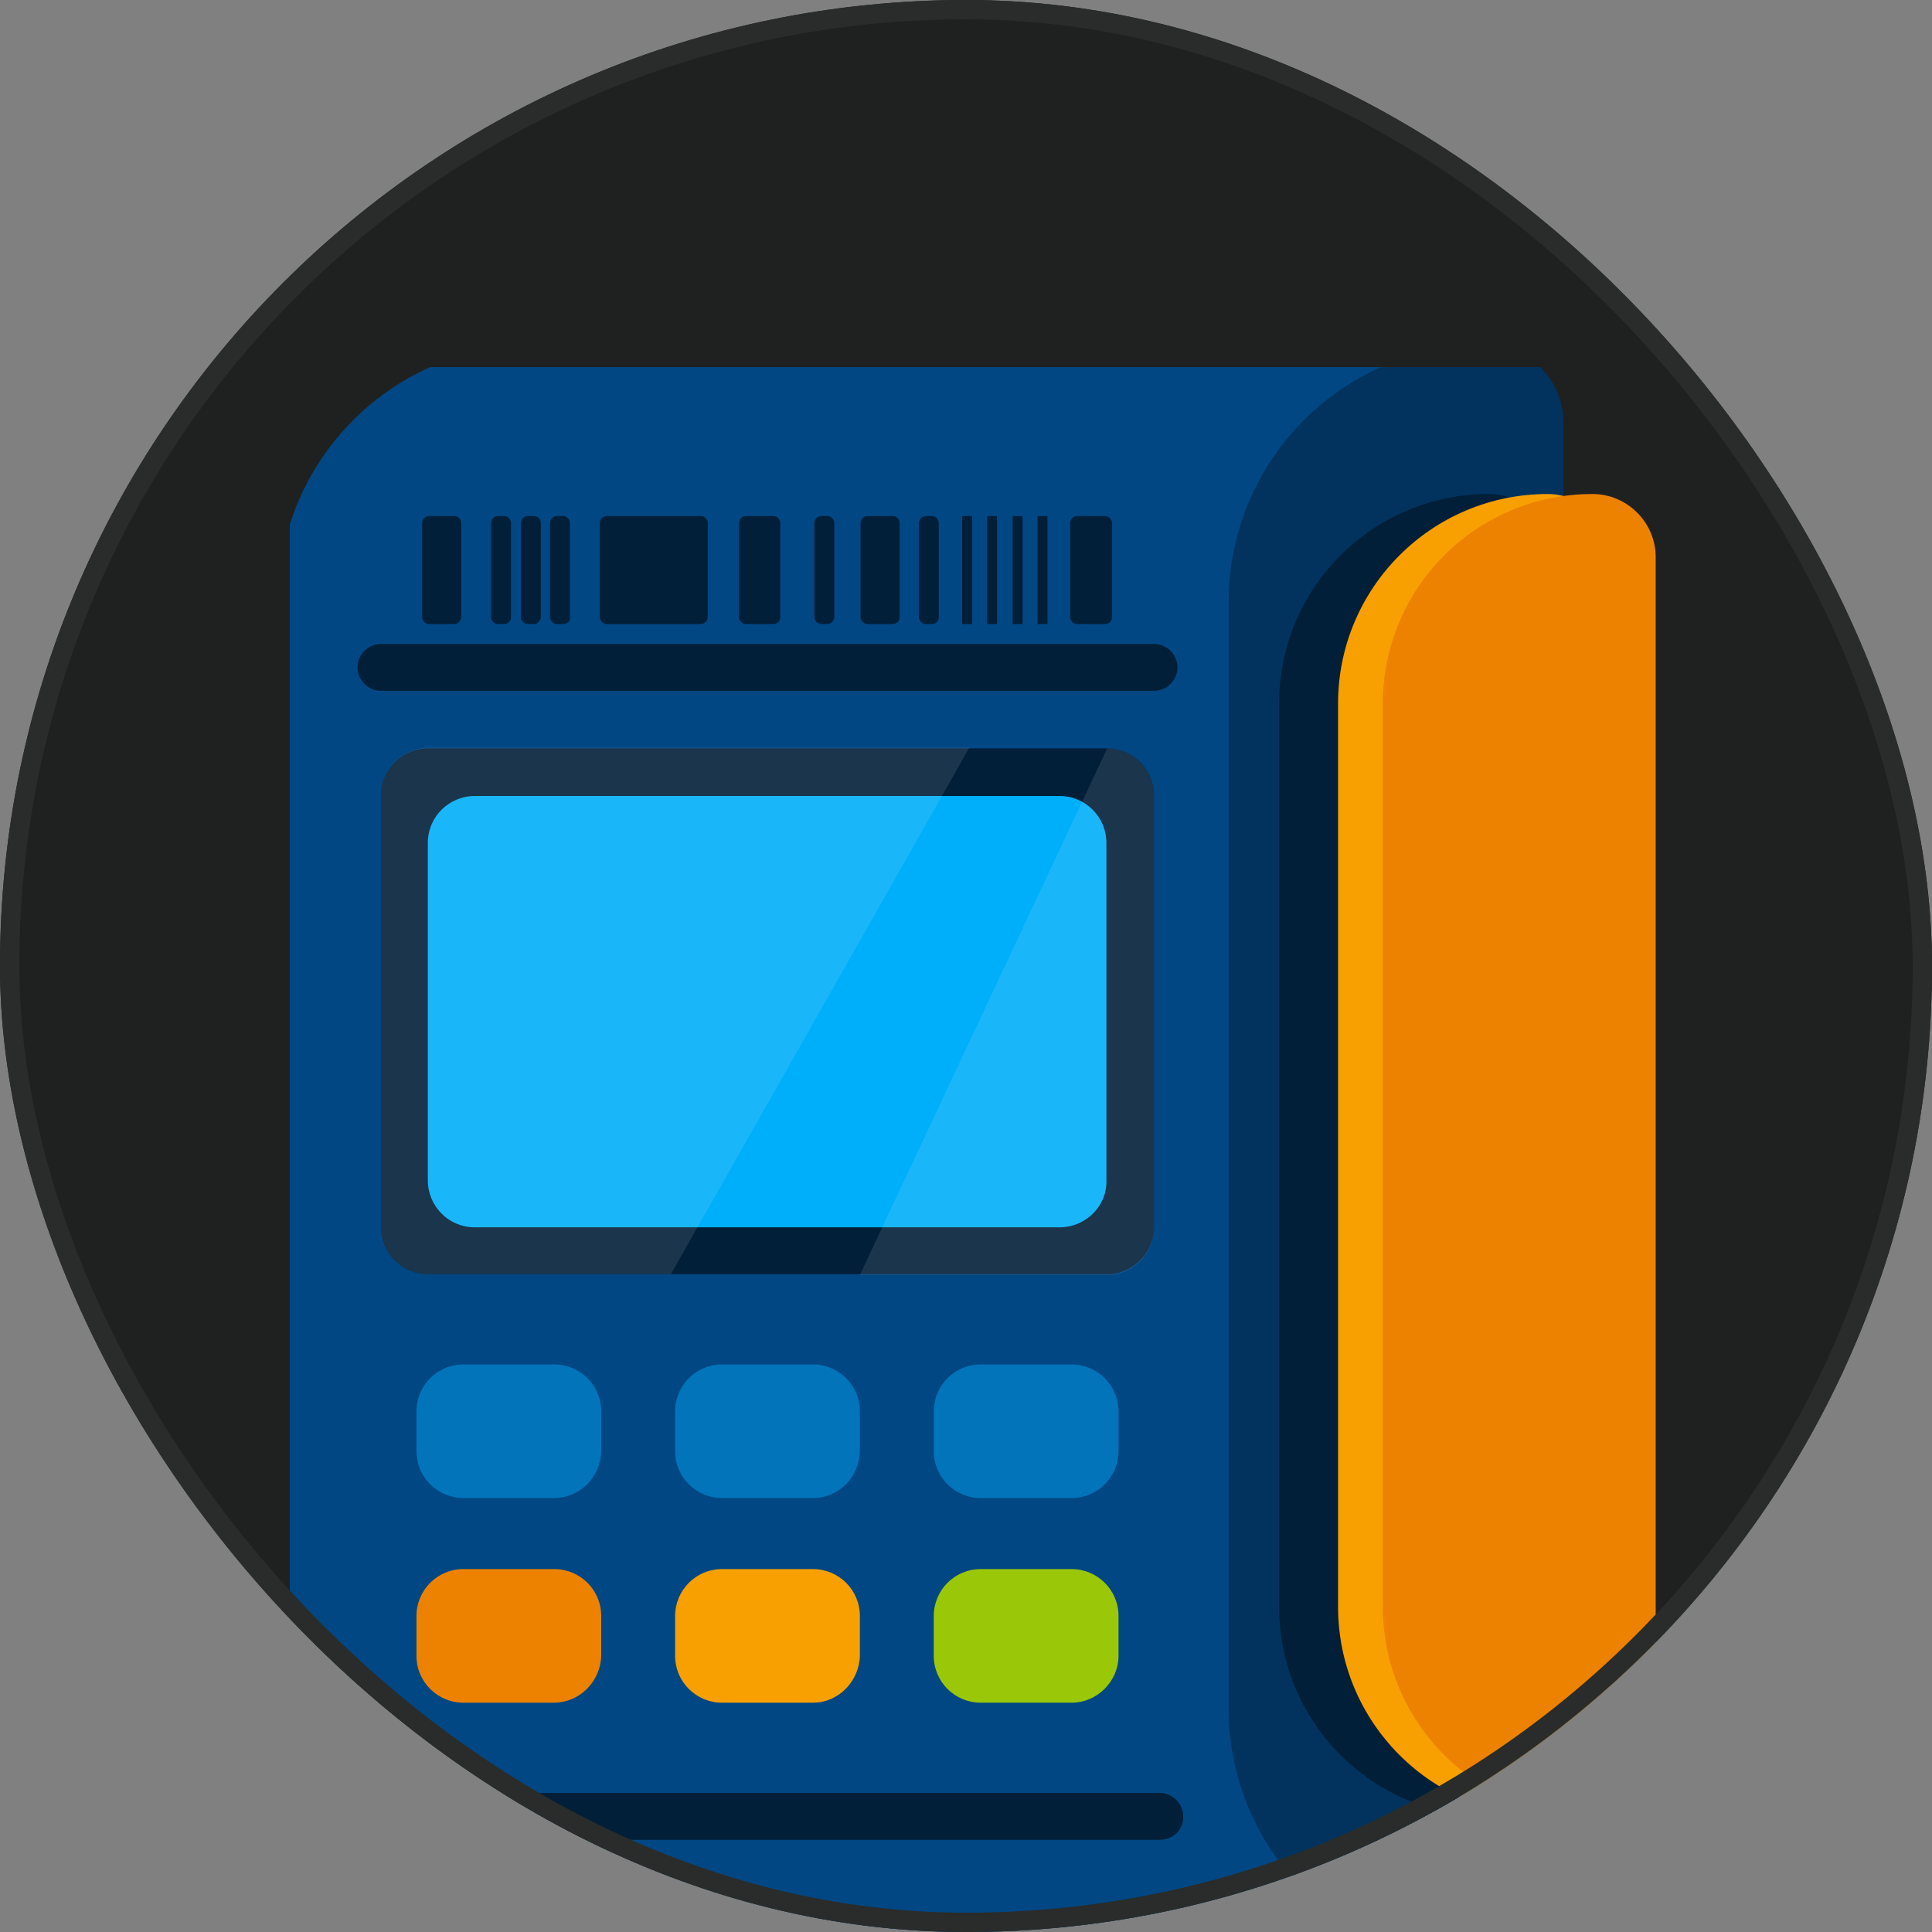 <svg width="100" height="100" viewBox="0 0 100 100" fill="none" xmlns="http://www.w3.org/2000/svg">
<rect x="0" y="0" width="100" height="100" fill="#808080" stroke="none"/>
<g clip-path="url(#clip0_19479_133484)">
<rect width="100" height="100" rx="50" fill="#1F2121"/>
<g clip-path="url(#clip1_19479_133484)">
<path d="M27.699 101.739C20.343 101.739 14.385 95.781 14.385 88.425V31.16C14.385 23.804 20.343 17.846 27.699 17.846C29.905 17.846 31.707 19.648 31.707 21.855V97.693C31.744 99.937 29.942 101.739 27.699 101.739Z" fill="#014783"/>
<path d="M76.909 17.846H27.699V101.739H76.909V17.846Z" fill="#014783"/>
<path d="M76.909 101.739C69.553 101.739 63.595 95.781 63.595 88.425V31.16C63.595 23.804 69.553 17.846 76.909 17.846C79.115 17.846 80.918 19.648 80.918 21.855V97.693C80.918 99.937 79.115 101.739 76.909 101.739Z" fill="#01335E"/>
<path d="M77.056 94.015C71.061 94.015 66.206 89.16 66.206 83.165V36.419C66.206 30.425 71.061 25.57 77.056 25.57C78.858 25.57 80.329 27.041 80.329 28.843V90.705C80.329 92.544 78.895 94.015 77.056 94.015Z" fill="#011F38"/>
<path d="M60.027 95.229H22.071C21.409 95.229 20.857 94.677 20.857 94.015C20.857 93.353 21.409 92.802 22.071 92.802H60.027C60.689 92.802 61.24 93.353 61.24 94.015C61.277 94.677 60.725 95.229 60.027 95.229Z" fill="#011F38"/>
<path d="M59.733 35.758H19.718C19.056 35.758 18.504 35.206 18.504 34.544C18.504 33.882 19.056 33.33 19.718 33.33H59.733C60.395 33.33 60.947 33.882 60.947 34.544C60.947 35.206 60.395 35.758 59.733 35.758Z" fill="#011F38"/>
<path d="M80.108 94.015C74.113 94.015 69.258 89.16 69.258 83.165V36.419C69.258 30.425 74.113 25.57 80.108 25.57C81.91 25.57 83.381 27.041 83.381 28.843V90.705C83.418 92.544 81.947 94.015 80.108 94.015Z" fill="#F8A001"/>
<path d="M82.425 94.015C76.43 94.015 71.575 89.16 71.575 83.165V36.419C71.575 30.425 76.43 25.57 82.425 25.57C84.227 25.57 85.698 27.041 85.698 28.843V90.705C85.698 92.544 84.227 94.015 82.425 94.015Z" fill="#ED8200"/>
<path d="M57.306 65.953H22.145C20.784 65.953 19.718 64.85 19.718 63.526V41.164C19.718 39.803 20.821 38.737 22.145 38.737H57.306C58.666 38.737 59.733 39.84 59.733 41.164V63.526C59.733 64.85 58.63 65.953 57.306 65.953Z" fill="#011F38"/>
<path d="M54.841 63.526H24.572C23.211 63.526 22.145 62.422 22.145 61.098V43.628C22.145 42.267 23.248 41.201 24.572 41.201H54.841C56.202 41.201 57.268 42.304 57.268 43.628V61.098C57.305 62.422 56.202 63.526 54.841 63.526Z" fill="#00AFFA"/>
<path opacity="0.1" d="M19.718 41.164V63.526C19.718 64.886 20.821 65.953 22.145 65.953H34.723L50.17 38.7H22.145C20.784 38.737 19.718 39.803 19.718 41.164Z" fill="white"/>
<path opacity="0.1" d="M57.306 38.737L44.507 65.99H57.306C58.666 65.99 59.733 64.886 59.733 63.562V41.201C59.733 39.803 58.63 38.737 57.306 38.737Z" fill="white"/>
<path d="M28.655 77.538H23.984C22.66 77.538 21.556 76.472 21.556 75.111V73.051C21.556 71.727 22.623 70.624 23.984 70.624H28.692C30.016 70.624 31.119 71.691 31.119 73.051V75.111C31.082 76.472 30.016 77.538 28.655 77.538Z" fill="#0274BA"/>
<path d="M42.079 77.538H37.371C36.047 77.538 34.944 76.472 34.944 75.111V73.051C34.944 71.727 36.011 70.624 37.371 70.624H42.079C43.403 70.624 44.507 71.691 44.507 73.051V75.111C44.47 76.472 43.403 77.538 42.079 77.538Z" fill="#0274BA"/>
<path d="M55.467 77.538H50.759C49.435 77.538 48.331 76.472 48.331 75.111V73.051C48.331 71.727 49.398 70.624 50.759 70.624H55.467C56.791 70.624 57.894 71.691 57.894 73.051V75.111C57.894 76.472 56.791 77.538 55.467 77.538Z" fill="#0274BA"/>
<path d="M28.655 88.131H23.984C22.66 88.131 21.556 87.064 21.556 85.703V83.644C21.556 82.32 22.623 81.216 23.984 81.216H28.692C30.016 81.216 31.119 82.283 31.119 83.644V85.703C31.082 87.027 30.016 88.131 28.655 88.131Z" fill="#ED8200"/>
<path d="M42.079 88.131H37.371C36.047 88.131 34.944 87.064 34.944 85.703V83.644C34.944 82.32 36.011 81.216 37.371 81.216H42.079C43.403 81.216 44.507 82.283 44.507 83.644V85.703C44.47 87.027 43.403 88.131 42.079 88.131Z" fill="#F8A001"/>
<path d="M55.467 88.131H50.759C49.435 88.131 48.331 87.064 48.331 85.703V83.644C48.331 82.32 49.398 81.216 50.759 81.216H55.467C56.791 81.216 57.894 82.283 57.894 83.644V85.703C57.894 87.027 56.791 88.131 55.467 88.131Z" fill="#9AC708"/>
<path d="M23.506 32.3H22.218C21.998 32.3 21.851 32.117 21.851 31.933V27.078C21.851 26.857 22.035 26.71 22.218 26.71H23.506C23.726 26.71 23.873 26.894 23.873 27.078V31.933C23.873 32.153 23.69 32.3 23.506 32.3Z" fill="#011F38"/>
<path d="M46.198 32.3H44.911C44.69 32.3 44.543 32.117 44.543 31.933V27.078C44.543 26.857 44.727 26.71 44.911 26.71H46.198C46.419 26.71 46.566 26.894 46.566 27.078V31.933C46.566 32.153 46.419 32.3 46.198 32.3Z" fill="#011F38"/>
<path d="M26.08 32.3H25.786C25.565 32.3 25.418 32.117 25.418 31.933V27.078C25.418 26.857 25.602 26.71 25.786 26.71H26.08C26.301 26.71 26.448 26.894 26.448 27.078V31.933C26.448 32.153 26.301 32.3 26.08 32.3Z" fill="#011F38"/>
<path d="M27.625 32.3H27.331C27.11 32.3 26.963 32.117 26.963 31.933V27.078C26.963 26.857 27.147 26.71 27.331 26.71H27.625C27.846 26.71 27.993 26.894 27.993 27.078V31.933C27.993 32.153 27.809 32.3 27.625 32.3Z" fill="#011F38"/>
<path d="M29.133 32.3H28.839C28.618 32.3 28.471 32.117 28.471 31.933V27.078C28.471 26.857 28.655 26.71 28.839 26.71H29.133C29.354 26.71 29.501 26.894 29.501 27.078V31.933C29.538 32.153 29.354 32.3 29.133 32.3Z" fill="#011F38"/>
<path d="M48.221 32.3H47.927C47.706 32.3 47.559 32.117 47.559 31.933V27.078C47.559 26.857 47.743 26.71 47.927 26.71H48.221C48.442 26.71 48.589 26.894 48.589 27.078V31.933C48.589 32.153 48.442 32.3 48.221 32.3Z" fill="#011F38"/>
<path d="M50.318 26.71H49.803V32.3H50.318V26.71Z" fill="#011F38"/>
<path d="M51.605 26.71H51.09V32.3H51.605V26.71Z" fill="#011F38"/>
<path d="M52.929 26.71H52.414V32.3H52.929V26.71Z" fill="#011F38"/>
<path d="M54.216 26.71H53.701V32.3H54.216V26.71Z" fill="#011F38"/>
<path d="M42.815 32.3H42.52C42.3 32.3 42.153 32.117 42.153 31.933V27.078C42.153 26.857 42.337 26.71 42.52 26.71H42.815C43.035 26.71 43.182 26.894 43.182 27.078V31.933C43.182 32.153 42.999 32.3 42.815 32.3Z" fill="#011F38"/>
<path d="M36.268 32.3H31.413C31.192 32.3 31.045 32.117 31.045 31.933V27.078C31.045 26.857 31.229 26.71 31.413 26.71H36.268C36.489 26.71 36.636 26.894 36.636 27.078V31.933C36.636 32.153 36.452 32.3 36.268 32.3Z" fill="#011F38"/>
<path d="M57.195 32.3H55.76C55.54 32.3 55.392 32.117 55.392 31.933V27.078C55.392 26.857 55.576 26.71 55.76 26.71H57.195C57.415 26.71 57.562 26.894 57.562 27.078V31.933C57.562 32.153 57.415 32.3 57.195 32.3Z" fill="#011F38"/>
<path d="M40.02 32.3H38.622C38.401 32.3 38.254 32.117 38.254 31.933V27.078C38.254 26.857 38.438 26.71 38.622 26.71H40.02C40.24 26.71 40.387 26.894 40.387 27.078V31.933C40.387 32.153 40.24 32.3 40.02 32.3Z" fill="#011F38"/>
</g>
</g>
<rect x="0.5" y="0.5" width="99" height="99" rx="49.5" stroke="#292C2A"/>
<defs>
<clipPath id="clip0_19479_133484">
<rect width="100" height="100" rx="50" fill="white"/>
</clipPath>
<clipPath id="clip1_19479_133484">
<rect width="71.923" height="85" fill="white" transform="translate(15 19)"/>
</clipPath>
</defs>
</svg>
